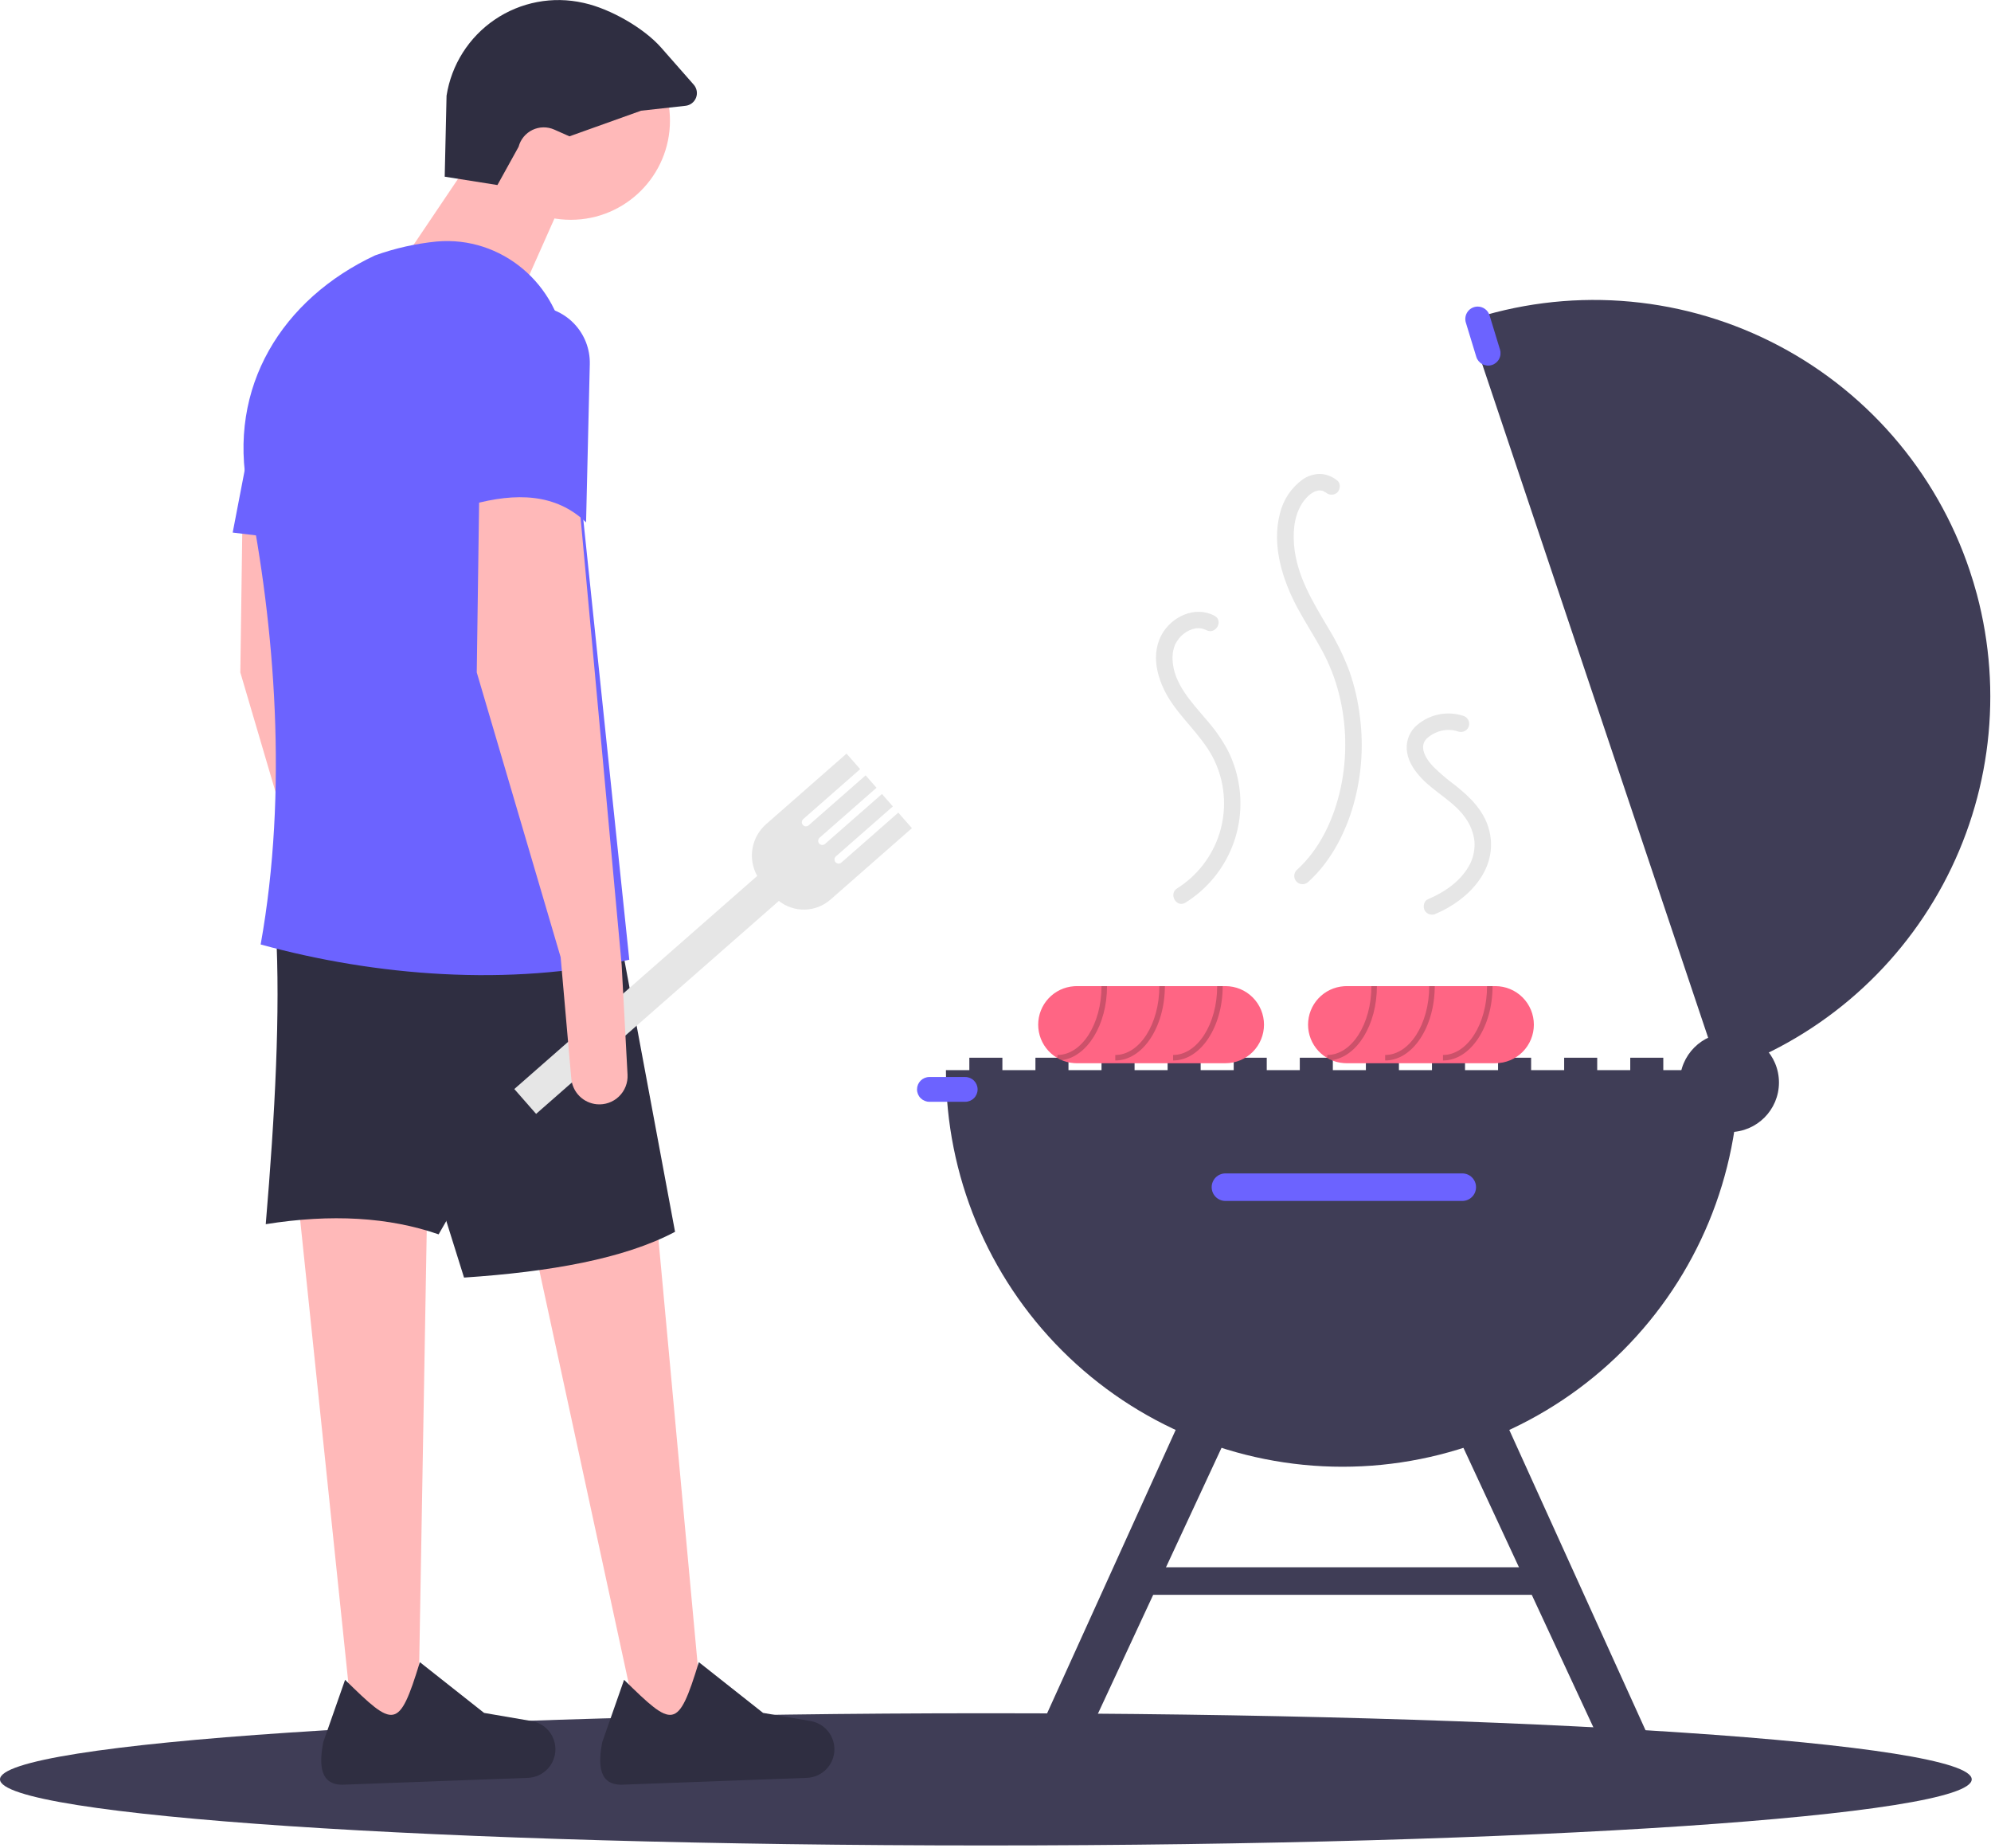 <svg width="723" height="671" viewBox="0 0 723 671" fill="none" xmlns="http://www.w3.org/2000/svg">
<g id="barbecue 1" clip-path="url(#clip0)">
<path id="Vector" d="M358 670.023C555.718 670.023 716 659.278 716 646.023C716 632.768 555.718 622.023 358 622.023C160.282 622.023 0 632.768 0 646.023C0 659.278 160.282 670.023 358 670.023Z" fill="#3F3D56"/>
<path id="Vector_2" d="M364 384.023H352V391.023H364V384.023Z" fill="#3F3D56"/>
<path id="Vector_3" d="M388 384.023H376V391.023H388V384.023Z" fill="#3F3D56"/>
<path id="Vector_4" d="M412 384.023H400V391.023H412V384.023Z" fill="#3F3D56"/>
<path id="Vector_5" d="M436 384.023H424V391.023H436V384.023Z" fill="#3F3D56"/>
<path id="Vector_6" d="M460 384.023H448V391.023H460V384.023Z" fill="#3F3D56"/>
<path id="Vector_7" d="M484 384.023H472V391.023H484V384.023Z" fill="#3F3D56"/>
<path id="Vector_8" d="M508 384.023H496V391.023H508V384.023Z" fill="#3F3D56"/>
<path id="Vector_9" d="M532 384.023H520V391.023H532V384.023Z" fill="#3F3D56"/>
<path id="Vector_10" d="M556 384.023H544V391.023H556V384.023Z" fill="#3F3D56"/>
<path id="Vector_11" d="M580 384.023H568V391.023H580V384.023Z" fill="#3F3D56"/>
<path id="Vector_12" d="M604 384.023H592V391.023H604V384.023Z" fill="#3F3D56"/>
<path id="Vector_13" d="M631.5 388.523C631.5 426.714 616.329 463.341 589.323 490.347C562.318 517.352 525.691 532.523 487.5 532.523C449.309 532.523 412.682 517.352 385.677 490.347C358.671 463.341 343.5 426.714 343.5 388.523H631.5Z" fill="#3F3D56"/>
<path id="Vector_14" d="M624.54 389.443L532.94 116.403C550.867 110.375 569.807 107.941 588.676 109.239C607.545 110.537 625.973 115.542 642.906 123.968C659.84 132.393 674.946 144.075 687.361 158.343C699.776 172.612 709.256 189.188 715.26 207.123C716.23 210.013 717.11 212.923 717.89 215.833C727.319 251.216 722.914 288.862 705.573 321.113C688.232 353.363 659.256 377.797 624.54 389.443Z" fill="#3F3D56"/>
<path id="Vector_15" d="M628 411.023C637.941 411.023 646 402.964 646 393.023C646 383.082 637.941 375.023 628 375.023C618.059 375.023 610 383.082 610 393.023C610 402.964 618.059 411.023 628 411.023Z" fill="#3F3D56"/>
<path id="Vector_16" d="M445 426.023C443.674 426.023 442.403 426.55 441.465 427.488C440.527 428.425 440 429.697 440 431.023C440 432.349 440.527 433.621 441.465 434.559C442.403 435.497 443.674 436.023 445 436.023H531C532.327 436.023 533.598 435.497 534.536 434.559C535.474 433.621 536 432.349 536 431.023C536 429.697 535.474 428.425 534.536 427.488C533.598 426.55 532.327 426.023 531 426.023H445Z" fill="#6C63FF"/>
<path id="Vector_17" d="M607 649.023L589.094 649.685L524.584 510.95L540.906 503.361L607 649.023Z" fill="#3F3D56"/>
<path id="Vector_18" d="M368 649.023L385.906 649.685L450.416 510.95L434.094 503.361L368 649.023Z" fill="#3F3D56"/>
<path id="Vector_19" d="M562 569.023H414V579.023H562V569.023Z" fill="#3F3D56"/>
<path id="Vector_20" d="M536.601 111.306C535.898 111.306 535.205 111.471 534.577 111.788C533.949 112.104 533.404 112.564 532.985 113.129C532.567 113.694 532.287 114.35 532.168 115.043C532.048 115.736 532.093 116.447 532.298 117.12L536.092 129.554C536.442 130.694 537.229 131.65 538.282 132.21C539.336 132.77 540.568 132.889 541.709 132.541C542.85 132.193 543.806 131.406 544.367 130.353C544.928 129.301 545.049 128.068 544.702 126.927L540.908 114.493C540.625 113.571 540.054 112.764 539.279 112.19C538.504 111.617 537.565 111.307 536.601 111.306Z" fill="#6C63FF"/>
<path id="Vector_21" d="M337.5 391.023C336.306 391.023 335.162 391.497 334.318 392.341C333.474 393.185 333 394.33 333 395.523C333 396.717 333.474 397.861 334.318 398.705C335.162 399.549 336.306 400.023 337.5 400.023H350.5C351.693 400.023 352.838 399.549 353.682 398.705C354.526 397.861 355 396.717 355 395.523C355 394.33 354.526 393.185 353.682 392.341C352.838 391.497 351.693 391.023 350.5 391.023H337.5Z" fill="#6C63FF"/>
<path id="Vector_22" d="M445 358.023H391C390.66 358.023 390.33 358.033 390 358.063C386.472 358.315 383.17 359.893 380.758 362.481C378.347 365.068 377.004 368.472 377 372.009C376.996 375.546 378.332 378.954 380.738 381.546C383.144 384.138 386.443 385.724 389.97 385.983C390.31 386.013 390.65 386.023 391 386.023H445C448.713 386.023 452.274 384.548 454.9 381.923C457.525 379.297 459 375.736 459 372.023C459 368.31 457.525 364.749 454.9 362.124C452.274 359.498 448.713 358.023 445 358.023V358.023Z" fill="#FF6584"/>
<path id="Vector_23" opacity="0.2" d="M385.56 384.913C394.76 383.733 402 372.123 402 358.023H400C400 371.813 392.82 383.023 384 383.023V384.143L385.56 384.913Z" fill="black"/>
<path id="Vector_24" opacity="0.2" d="M405 385.023V383.023C413.822 383.023 421 371.808 421 358.023H423C423 372.911 414.925 385.023 405 385.023Z" fill="black"/>
<path id="Vector_25" opacity="0.2" d="M426 385.023V383.023C434.822 383.023 442 371.808 442 358.023H444C444 372.911 435.925 385.023 426 385.023Z" fill="black"/>
<path id="Vector_26" d="M543 358.023H489C488.66 358.023 488.33 358.033 488 358.063C484.472 358.315 481.17 359.893 478.758 362.481C476.347 365.068 475.004 368.472 475 372.009C474.996 375.546 476.332 378.954 478.738 381.546C481.144 384.138 484.443 385.724 487.97 385.983C488.31 386.013 488.65 386.023 489 386.023H543C546.713 386.023 550.274 384.548 552.9 381.923C555.525 379.297 557 375.736 557 372.023C557 368.31 555.525 364.749 552.9 362.124C550.274 359.498 546.713 358.023 543 358.023V358.023Z" fill="#FF6584"/>
<path id="Vector_27" opacity="0.2" d="M483.56 384.913C492.76 383.733 500 372.123 500 358.023H498C498 371.813 490.82 383.023 482 383.023V384.143L483.56 384.913Z" fill="black"/>
<path id="Vector_28" opacity="0.2" d="M503 385.023V383.023C511.822 383.023 519 371.808 519 358.023H521C521 372.911 512.925 385.023 503 385.023Z" fill="black"/>
<path id="Vector_29" opacity="0.2" d="M524 385.023V383.023C532.822 383.023 540 371.808 540 358.023H542C542 372.911 533.925 385.023 524 385.023Z" fill="black"/>
<g id="barbec">
<path id="Vector_30" d="M441.048 223.58C433.971 219.756 425.222 223.926 421.695 230.694C417.405 238.926 420.961 248.822 425.963 255.858C431.161 263.17 438.216 269.205 441.686 277.654C445.005 285.605 445.398 294.476 442.796 302.69C440.194 310.905 434.765 317.931 427.473 322.521C424.218 324.58 427.225 329.774 430.501 327.702C437.653 323.234 443.311 316.736 446.753 309.038C450.196 301.339 451.265 292.79 449.826 284.48C449.096 280.171 447.703 276.001 445.698 272.118C443.523 268.155 440.904 264.453 437.89 261.083C432.685 254.923 426.132 248.131 425.805 239.56C425.746 238.448 425.823 237.333 426.036 236.24C426.192 235.477 426.424 234.731 426.729 234.014C427.456 232.474 428.536 231.126 429.881 230.081C431.127 229.086 432.602 228.419 434.172 228.138C435.488 227.943 436.832 228.16 438.02 228.761C441.417 230.596 444.45 225.418 441.048 223.58V223.58Z" fill="#E6E6E6"/>
<path id="Vector_31" d="M531.331 259.874C528.318 258.905 525.098 258.772 522.015 259.489C518.932 260.205 516.101 261.745 513.824 263.943C512.647 265.153 511.775 266.627 511.28 268.241C510.786 269.856 510.683 271.565 510.98 273.227C511.552 276.863 513.847 280.092 516.338 282.695C521.211 287.787 528.031 291.079 532.117 296.925C533.929 299.416 535.066 302.334 535.417 305.394C535.627 308.143 535.123 310.901 533.954 313.398C530.905 319.594 524.854 323.808 518.473 326.521C516.981 327.155 516.653 329.353 517.397 330.625C517.812 331.297 518.47 331.783 519.234 331.983C519.998 332.183 520.809 332.083 521.501 331.702C533.245 326.709 544.11 315.527 540.871 301.789C539.167 294.563 533.945 289.463 528.321 285.029C525.528 282.981 522.89 280.73 520.429 278.294C518.484 276.228 516.464 273.408 516.821 270.609C516.964 269.635 517.441 268.742 518.169 268.08C519.052 267.273 520.055 266.607 521.141 266.105C522.473 265.467 523.919 265.099 525.394 265.022C526.87 264.945 528.345 265.162 529.736 265.659C530.503 265.863 531.32 265.758 532.01 265.366C532.7 264.974 533.209 264.327 533.427 263.564C533.622 262.797 533.513 261.985 533.122 261.297C532.732 260.609 532.09 260.099 531.331 259.874V259.874Z" fill="#E6E6E6"/>
<path id="Vector_32" d="M485.655 174.524C483.867 172.997 481.61 172.128 479.26 172.062C477.031 172.103 474.864 172.804 473.032 174.075C468.895 177.081 465.968 181.466 464.779 186.44C461.748 198.053 465.702 210.57 471.197 220.798C473.975 225.969 477.21 230.877 480.007 236.037C482.703 240.972 484.773 246.225 486.168 251.673C489.015 262.843 489.269 274.517 486.911 285.8C484.51 297.032 479.459 308.153 470.866 315.902C470.303 316.464 469.987 317.228 469.987 318.023C469.987 318.819 470.303 319.582 470.866 320.144C471.428 320.707 472.191 321.023 472.987 321.023C473.783 321.023 474.546 320.707 475.108 320.145C482.735 313.267 487.836 303.832 490.915 294.13C494.312 283.173 495.306 271.612 493.828 260.235C493.16 254.57 491.87 248.996 489.982 243.613C487.936 238.191 485.38 232.975 482.35 228.034C476.71 218.499 470.707 208.856 469.891 197.503C469.489 191.92 470.188 186.1 473.642 181.611C473.453 181.856 473.793 181.432 473.795 181.43C474.004 181.179 474.221 180.935 474.446 180.698C474.874 180.238 475.335 179.809 475.824 179.415C475.72 179.497 475.455 179.674 475.938 179.339C476.179 179.173 476.424 179.013 476.676 178.864C476.881 178.744 477.092 178.637 477.302 178.526C477.427 178.462 477.553 178.402 477.681 178.346C477.389 178.472 477.406 178.473 477.731 178.349C477.965 178.276 479.128 178.025 478.483 178.106C478.698 178.08 478.914 178.066 479.131 178.064C479.222 178.062 480.032 178.104 479.636 178.061C479.174 178.01 480.002 178.143 480.008 178.144C480.267 178.207 480.521 178.288 480.769 178.385C480.145 178.136 481.793 179.063 481.413 178.767C481.987 179.306 482.746 179.607 483.534 179.607C484.322 179.607 485.081 179.306 485.655 178.767C486.69 177.732 486.942 175.524 485.655 174.524L485.655 174.524Z" fill="#E6E6E6"/>
</g>
<path id="Vector_33" d="M255.288 625.401L232.67 631.401L191.127 439.38L237.748 435.225L255.288 625.401Z" fill="#FFB9B9"/>
<path id="Vector_34" d="M151.804 628.352L128.666 631.848L108.331 436.439L155.126 437.398L151.804 628.352Z" fill="#FFB9B9"/>
<path id="Vector_35" d="M139.891 350.293L142.027 390.174C142.106 391.641 141.868 393.108 141.33 394.475C140.791 395.841 139.965 397.076 138.907 398.096C137.849 399.115 136.585 399.895 135.199 400.382C133.813 400.869 132.339 401.053 130.876 400.92V400.92C128.485 400.702 126.246 399.651 124.551 397.951C122.856 396.251 121.812 394.009 121.602 391.617L117.735 347.523L87.269 244.127L88.193 177.658L124.197 179.504L139.891 350.293Z" fill="#FFB9B9"/>
<path id="Vector_36" d="M159.278 448.15C141.243 441.888 120.318 440.657 96.501 444.457C99.879 404.447 101.835 367.294 100.194 337.368H222.977L159.278 448.15Z" fill="#2F2E41"/>
<path id="Vector_37" d="M245.133 447.227C226.545 457.06 199.657 461.767 168.509 463.844L129.736 340.138L224.823 338.291L245.133 447.227Z" fill="#2F2E41"/>
<path id="Vector_38" d="M292.998 645.475L226.108 647.952C217.539 648.269 217.087 640.911 218.705 632.49L226.624 609.878C244.454 627.345 246.133 628.322 253.776 603.474L277.102 621.898L294.368 624.858C296.786 625.273 298.979 626.529 300.559 628.406C302.139 630.283 303.004 632.658 303 635.112V635.112C302.996 637.797 301.952 640.376 300.087 642.309C298.222 644.241 295.681 645.376 292.998 645.475V645.475Z" fill="#2F2E41"/>
<path id="Vector_39" d="M191.688 645.475L124.798 647.952C116.23 648.269 115.778 640.911 117.395 632.49L125.315 609.878C143.144 627.345 144.823 628.322 152.466 603.474L175.793 621.898L193.059 624.858C195.477 625.273 197.67 626.529 199.25 628.406C200.83 630.283 201.694 632.658 201.691 635.112V635.112C201.686 637.797 200.642 640.376 198.777 642.309C196.913 644.241 194.372 645.376 191.688 645.475Z" fill="#2F2E41"/>
<path id="Vector_40" d="M207.283 79.801C227.168 79.801 243.287 63.681 243.287 43.797C243.287 23.912 227.168 7.793 207.283 7.793C187.399 7.793 171.279 23.912 171.279 43.797C171.279 63.681 187.399 79.801 207.283 79.801Z" fill="#FFB9B9"/>
<path id="Vector_41" d="M188.819 107.496L146.353 94.572L174.972 52.105L207.283 65.953L188.819 107.496Z" fill="#FFB9B9"/>
<path id="Vector_42" d="M228.516 348.446C184.861 358.261 136.401 354.367 94.655 342.907C104.652 287.162 99.825 227.284 90.039 178.581C82.379 140.46 102.586 108.472 136.198 92.725C143.423 90.134 150.939 88.442 158.577 87.686C182.155 85.597 202.901 103.276 205.361 126.818L228.516 348.446Z" fill="#6C63FF"/>
<path id="Vector_43" d="M114.965 197.045L84.5 193.352L93.732 145.347H114.965V197.045Z" fill="#6C63FF"/>
<path id="Vector_44" d="M206.78 49.498L201.264 47.046C200.014 46.492 198.659 46.217 197.292 46.239C195.925 46.261 194.58 46.58 193.349 47.174C192.117 47.768 191.03 48.623 190.162 49.678C189.294 50.734 188.666 51.966 188.321 53.289V53.289L180.634 67.178L161.489 64.147L162.158 34.747C163.03 29.191 165.033 23.873 168.042 19.122C171.052 14.371 175.005 10.289 179.656 7.128C184.307 3.966 189.558 1.793 195.083 0.742C200.608 -0.308 206.289 -0.214 211.776 1.02L212.299 1.139C221.645 3.253 233.779 10.115 240.113 17.319L251.914 30.74C252.474 31.377 252.848 32.155 252.997 32.989C253.145 33.824 253.062 34.683 252.756 35.474C252.45 36.264 251.934 36.956 251.262 37.474C250.591 37.991 249.791 38.315 248.948 38.41L232.808 40.191L206.78 49.498Z" fill="#2F2E41"/>
<path id="Vector_45" d="M326.201 295.037L305.527 313.171C305.228 313.433 304.837 313.565 304.44 313.539C304.044 313.513 303.674 313.33 303.411 313.031C303.149 312.733 303.016 312.342 303.042 311.945C303.068 311.548 303.25 311.178 303.549 310.916L324.223 292.782L320.266 288.271L299.592 306.405C299.293 306.667 298.902 306.799 298.506 306.773C298.109 306.747 297.739 306.564 297.477 306.265C297.214 305.967 297.082 305.576 297.107 305.179C297.133 304.782 297.315 304.412 297.614 304.15L318.288 286.016L314.332 281.505L293.658 299.639C293.51 299.769 293.337 299.869 293.151 299.932C292.964 299.996 292.767 300.022 292.57 300.009C292.374 299.996 292.181 299.945 292.004 299.858C291.828 299.771 291.67 299.649 291.54 299.501C291.41 299.353 291.31 299.181 291.247 298.994C291.184 298.807 291.158 298.61 291.171 298.413C291.184 298.217 291.235 298.025 291.323 297.848C291.41 297.671 291.531 297.513 291.679 297.384L312.353 279.25L307.408 273.611L278.192 299.238C275.584 301.526 273.841 304.641 273.255 308.06C272.669 311.48 273.276 314.997 274.973 318.023L186.766 395.392L194.679 404.414L282.828 327.095C285.517 329.218 288.865 330.332 292.289 330.244C295.714 330.156 298.999 328.871 301.576 326.613L331.147 300.675L326.201 295.037Z" fill="#E6E6E6"/>
<path id="Vector_46" d="M225.747 350.293L227.883 390.174C227.962 391.641 227.724 393.108 227.185 394.475C226.647 395.841 225.821 397.076 224.763 398.096C223.705 399.115 222.44 399.895 221.055 400.382C219.669 400.869 218.194 401.053 216.731 400.92V400.92C214.34 400.702 212.102 399.651 210.407 397.951C208.712 396.251 207.668 394.009 207.458 391.617L203.59 347.523L173.125 244.127L174.049 177.658L210.053 179.504L225.747 350.293Z" fill="#FFB9B9"/>
<path id="Vector_47" d="M212.822 189.659C201.867 179.151 187.407 178.765 171.279 183.197V133.583C171.279 127.644 173.638 121.948 177.838 117.748C182.038 113.548 187.734 111.189 193.673 111.189V111.189C196.407 111.189 199.113 111.735 201.632 112.796C204.152 113.857 206.433 115.411 208.343 117.367C210.254 119.322 211.753 121.64 212.755 124.184C213.756 126.727 214.239 129.445 214.175 132.178L212.822 189.659Z" fill="#6C63FF"/>
</g>
<defs>
<clipPath id="clip0">
<rect width="722.782" height="670.023" fill="white"/>
</clipPath>
</defs>
</svg>
